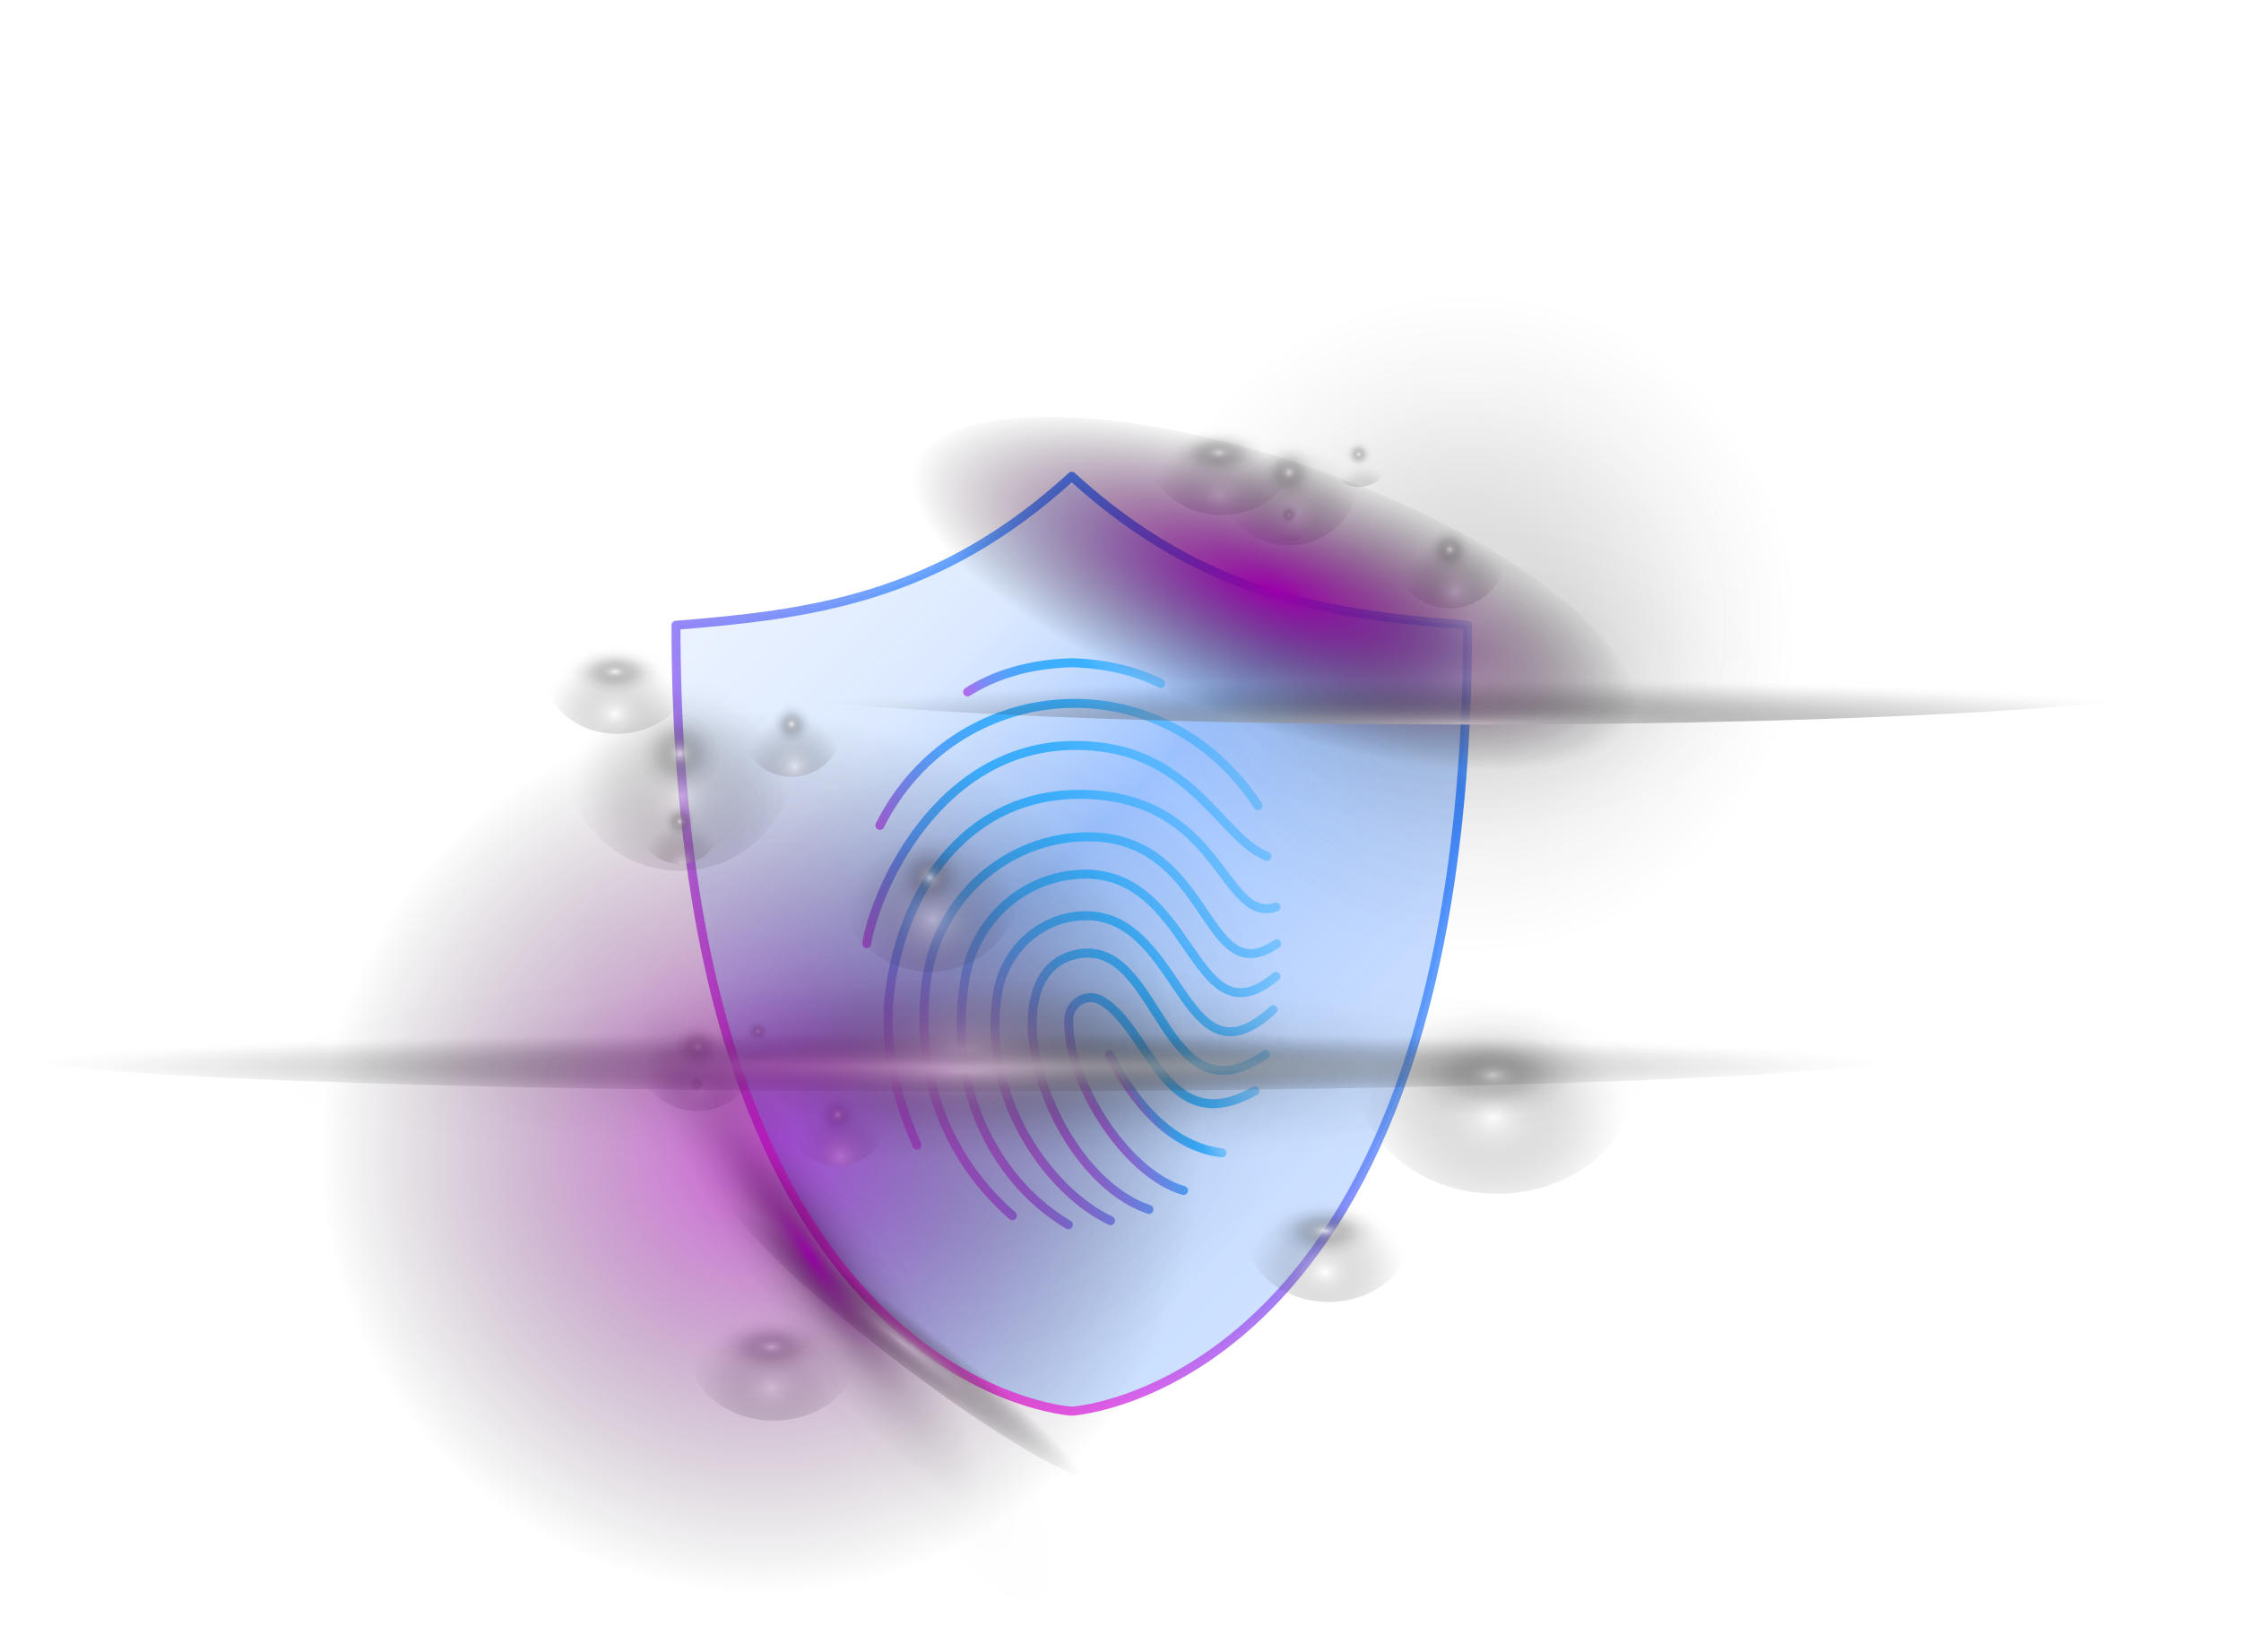 <svg width="613" height="452" viewBox="0 0 613 452" fill="none" xmlns="http://www.w3.org/2000/svg">
<g filter="url(#filter0_d_207_33802)">
<path d="M293.17 126.289C256.33 160.009 221 164.109 184.91 167.039C184.91 375.889 293.17 382.029 293.17 382.029C293.17 382.029 401.43 375.889 401.43 167.039C365.34 164.109 330.01 160.019 293.17 126.289Z" fill="url(#paint0_linear_207_33802)" fill-opacity="0.5" stroke="url(#paint1_linear_207_33802)" stroke-width="2.46" stroke-linecap="round" stroke-linejoin="round"/>
<path d="M314.27 326.84C286.36 317.38 269.45 261.86 294.73 256.98C317.59 252.56 317.76 303.6 346.15 284.51" stroke="url(#paint2_linear_207_33802)" stroke-width="2.46" stroke-linecap="round" stroke-linejoin="round"/>
<path d="M264.68 185.269C272.04 180.629 281.36 177.649 293.16 177.289C302.85 177.579 310.86 179.649 317.49 182.939" stroke="url(#paint3_linear_207_33802)" stroke-width="2.46" stroke-linecap="round" stroke-linejoin="round"/>
<path d="M303.78 329.909C286.92 322.029 268.22 295.959 272.87 267.679C274.68 256.659 283.41 247.879 294.51 246.639C323.46 243.409 322.91 295.599 348.27 272.169" stroke="url(#paint4_linear_207_33802)" stroke-width="2.46" stroke-linecap="round" stroke-linejoin="round"/>
<path d="M292.24 331.029C274.04 320.279 258.73 296.029 263.96 263.809C266.39 248.859 278.29 237.039 293.34 235.319C326.79 231.489 325.58 282.619 349.02 263.069" stroke="url(#paint5_linear_207_33802)" stroke-width="2.46" stroke-linecap="round" stroke-linejoin="round"/>
<path d="M323.73 321.66C307.56 316.97 291.6 290.95 292.37 274.59C292.58 270.12 297.52 267.44 301.36 269.74C314.83 277.79 318.9 308.13 343.26 294.39" stroke="url(#paint6_linear_207_33802)" stroke-width="2.46" stroke-linecap="round" stroke-linejoin="round"/>
<path d="M276.92 328.548C260.11 313.878 250.39 292.198 253.25 265.538C255.61 243.528 273.4 226.088 295.5 224.958C331.78 223.098 328.67 268.158 349.24 254.168" stroke="url(#paint7_linear_207_33802)" stroke-width="2.46" stroke-linecap="round" stroke-linejoin="round"/>
<path d="M250.83 309.229C245.44 297.059 241.2 281.839 243.62 265.579C247.88 237.039 265.96 213.289 295.19 213.289C334.29 213.289 334.29 248.999 349.03 244.119" stroke="url(#paint8_linear_207_33802)" stroke-width="2.46" stroke-linecap="round" stroke-linejoin="round"/>
<path d="M237.09 254.158C239.45 239.208 258.48 195.168 300.99 200.328C326.8 203.468 334.73 225.698 346.55 230.228" stroke="url(#paint9_linear_207_33802)" stroke-width="2.46" stroke-linecap="round" stroke-linejoin="round"/>
<path d="M240.68 221.78C261.25 180.84 317.5 175.87 344.08 216.35" stroke="url(#paint10_linear_207_33802)" stroke-width="2.46" stroke-linecap="round" stroke-linejoin="round"/>
<path d="M303.54 284.51C307.92 293.38 318.01 309.47 334.28 311.36" stroke="url(#paint11_linear_207_33802)" stroke-width="2.46" stroke-linecap="round" stroke-linejoin="round"/>
<path style="mix-blend-mode:screen" opacity="0.5" d="M262.93 402.358C328.017 402.358 380.78 349.595 380.78 284.508C380.78 219.421 328.017 166.658 262.93 166.658C197.843 166.658 145.08 219.421 145.08 284.508C145.08 349.595 197.843 402.358 262.93 402.358Z" fill="url(#paint12_radial_207_33802)"/>
<path style="mix-blend-mode:screen" opacity="0.5" d="M484.761 249.999C530.784 203.975 530.784 129.357 484.761 83.334C438.737 37.31 364.119 37.31 318.095 83.334C272.072 129.357 272.072 203.975 318.095 249.999C364.119 296.022 438.737 296.022 484.761 249.999Z" fill="url(#paint13_radial_207_33802)"/>
<path style="mix-blend-mode:color-dodge" d="M395.03 171.938C393.85 175.968 370.08 172.558 341.95 164.308C313.81 156.058 291.97 146.108 293.15 142.068C294.33 138.038 318.1 141.448 346.23 149.698C374.36 157.948 396.21 167.898 395.03 171.938Z" fill="url(#paint14_radial_207_33802)"/>
<path style="mix-blend-mode:color-dodge" d="M298.93 399.658C296.38 403.008 272.32 388.968 245.19 368.298C218.06 347.638 198.13 328.168 200.68 324.828C203.23 321.478 227.29 335.518 254.42 356.188C281.55 376.848 301.48 396.318 298.93 399.658Z" fill="url(#paint15_radial_207_33802)"/>
<path style="mix-blend-mode:color-dodge" d="M401.43 194.197C515.604 194.197 608.16 188.413 608.16 181.277C608.16 174.142 515.604 168.357 401.43 168.357C287.256 168.357 194.7 174.142 194.7 181.277C194.7 188.413 287.256 194.197 401.43 194.197Z" fill="url(#paint16_radial_207_33802)"/>
<path style="mix-blend-mode:color-dodge" opacity="0.3" d="M401.43 227.697C452.433 227.697 493.78 206.914 493.78 181.277C493.78 155.64 452.433 134.857 401.43 134.857C350.426 134.857 309.08 155.64 309.08 181.277C309.08 206.914 350.426 227.697 401.43 227.697Z" fill="url(#paint17_radial_207_33802)"/>
<path style="mix-blend-mode:color-dodge" d="M211.66 366.959C254.418 366.959 289.08 365.844 289.08 364.469C289.08 363.093 254.418 361.979 211.66 361.979C168.902 361.979 134.24 363.093 134.24 364.469C134.24 365.844 168.902 366.959 211.66 366.959Z" fill="url(#paint18_radial_207_33802)"/>
<path style="mix-blend-mode:color-dodge" opacity="0.5" d="M211.66 384.629C224.799 384.629 235.45 375.603 235.45 364.469C235.45 353.335 224.799 344.309 211.66 344.309C198.521 344.309 187.87 353.335 187.87 364.469C187.87 375.603 198.521 384.629 211.66 384.629Z" fill="url(#paint19_radial_207_33802)"/>
<path style="mix-blend-mode:color-dodge" opacity="0.8" d="M211.66 373.399C221.468 373.399 229.42 369.401 229.42 364.469C229.42 359.537 221.468 355.539 211.66 355.539C201.851 355.539 193.9 359.537 193.9 364.469C193.9 369.401 201.851 373.399 211.66 373.399Z" fill="url(#paint20_radial_207_33802)"/>
<path style="mix-blend-mode:color-dodge" opacity="0.5" d="M352.62 145.208C363.478 145.208 372.28 136.281 372.28 125.268C372.28 114.256 363.478 105.328 352.62 105.328C341.762 105.328 332.96 114.256 332.96 125.268C332.96 136.281 341.762 145.208 352.62 145.208Z" fill="url(#paint21_radial_207_33802)"/>
<path style="mix-blend-mode:color-dodge" opacity="0.8" d="M352.62 134.097C357.497 134.097 361.45 130.144 361.45 125.267C361.45 120.391 357.497 116.438 352.62 116.438C347.743 116.438 343.79 120.391 343.79 125.267C343.79 130.144 347.743 134.097 352.62 134.097Z" fill="url(#paint22_radial_207_33802)"/>
<path style="mix-blend-mode:color-dodge" opacity="0.5" d="M371.65 129.229C376.527 129.229 380.48 125.217 380.48 120.269C380.48 115.32 376.527 111.309 371.65 111.309C366.773 111.309 362.82 115.32 362.82 120.269C362.82 125.217 366.773 129.229 371.65 129.229Z" fill="url(#paint23_radial_207_33802)"/>
<path style="mix-blend-mode:color-dodge" opacity="0.8" d="M375.61 120.269C375.61 122.459 373.83 124.239 371.64 124.239C369.45 124.239 367.67 122.459 367.67 120.269C367.67 118.079 369.45 116.299 371.64 116.299C373.83 116.299 375.61 118.079 375.61 120.269Z" fill="url(#paint24_radial_207_33802)"/>
<path style="mix-blend-mode:color-dodge" opacity="0.5" d="M359.73 136.827C359.73 140.807 356.55 144.037 352.62 144.037C348.69 144.037 345.51 140.807 345.51 136.827C345.51 132.847 348.69 129.617 352.62 129.617C356.55 129.617 359.73 132.847 359.73 136.827Z" fill="url(#paint25_radial_207_33802)"/>
<path style="mix-blend-mode:color-dodge" opacity="0.8" d="M355.81 136.827C355.81 138.587 354.38 140.017 352.62 140.017C350.86 140.017 349.43 138.587 349.43 136.827C349.43 135.067 350.86 133.637 352.62 133.637C354.38 133.637 355.81 135.067 355.81 136.827Z" fill="url(#paint26_radial_207_33802)"/>
<path style="mix-blend-mode:color-dodge" opacity="0.5" d="M396.56 162.398C405.297 162.398 412.38 155.217 412.38 146.358C412.38 137.5 405.297 130.318 396.56 130.318C387.823 130.318 380.74 137.5 380.74 146.358C380.74 155.217 387.823 162.398 396.56 162.398Z" fill="url(#paint27_radial_207_33802)"/>
<path style="mix-blend-mode:color-dodge" opacity="0.8" d="M396.56 153.468C400.487 153.468 403.67 150.285 403.67 146.358C403.67 142.431 400.487 139.248 396.56 139.248C392.633 139.248 389.45 142.431 389.45 146.358C389.45 150.285 392.633 153.468 396.56 153.468Z" fill="url(#paint28_radial_207_33802)"/>
<path style="mix-blend-mode:color-dodge" opacity="0.5" d="M190.67 299.928C200.164 299.928 207.86 292.125 207.86 282.498C207.86 272.872 200.164 265.068 190.67 265.068C181.176 265.068 173.48 272.872 173.48 282.498C173.48 292.125 181.176 299.928 190.67 299.928Z" fill="url(#paint29_radial_207_33802)"/>
<path style="mix-blend-mode:color-dodge" opacity="0.8" d="M198.182 284.229C199.15 280.077 196.569 275.926 192.417 274.958C188.265 273.989 184.114 276.57 183.145 280.722C182.177 284.874 184.758 289.025 188.91 289.994C193.062 290.962 197.213 288.382 198.182 284.229Z" fill="url(#paint30_radial_207_33802)"/>
<path style="mix-blend-mode:color-dodge" opacity="0.5" d="M207.31 285.949C211.574 285.949 215.03 282.443 215.03 278.119C215.03 273.795 211.574 270.289 207.31 270.289C203.046 270.289 199.59 273.795 199.59 278.119C199.59 282.443 203.046 285.949 207.31 285.949Z" fill="url(#paint31_radial_207_33802)"/>
<path style="mix-blend-mode:color-dodge" opacity="0.8" d="M210.78 278.118C210.78 280.038 209.23 281.588 207.31 281.588C205.39 281.588 203.84 280.038 203.84 278.118C203.84 276.198 205.39 274.648 207.31 274.648C209.23 274.648 210.78 276.198 210.78 278.118Z" fill="url(#paint32_radial_207_33802)"/>
<path style="mix-blend-mode:color-dodge" opacity="0.5" d="M196.88 292.599C196.88 296.079 194.1 298.899 190.66 298.899C187.22 298.899 184.44 296.079 184.44 292.599C184.44 289.119 187.22 286.299 190.66 286.299C194.1 286.299 196.88 289.119 196.88 292.599Z" fill="url(#paint33_radial_207_33802)"/>
<path style="mix-blend-mode:color-dodge" opacity="0.8" d="M190.67 295.389C192.211 295.389 193.46 294.139 193.46 292.599C193.46 291.058 192.211 289.809 190.67 289.809C189.129 289.809 187.88 291.058 187.88 292.599C187.88 294.139 189.129 295.389 190.67 295.389Z" fill="url(#paint34_radial_207_33802)"/>
<path style="mix-blend-mode:color-dodge" opacity="0.5" d="M229.09 314.958C236.728 314.958 242.92 308.677 242.92 300.928C242.92 293.18 236.728 286.898 229.09 286.898C221.452 286.898 215.26 293.18 215.26 300.928C215.26 308.677 221.452 314.958 229.09 314.958Z" fill="url(#paint35_radial_207_33802)"/>
<path style="mix-blend-mode:color-dodge" opacity="0.8" d="M229.09 307.139C232.52 307.139 235.3 304.358 235.3 300.929C235.3 297.499 232.52 294.719 229.09 294.719C225.66 294.719 222.88 297.499 222.88 300.929C222.88 304.358 225.66 307.139 229.09 307.139Z" fill="url(#paint36_radial_207_33802)"/>
<path style="mix-blend-mode:color-dodge" opacity="0.5" d="M185.94 234.228C203.403 234.228 217.56 219.87 217.56 202.158C217.56 184.446 203.403 170.088 185.94 170.088C168.477 170.088 154.32 184.446 154.32 202.158C154.32 219.87 168.477 234.228 185.94 234.228Z" fill="url(#paint37_radial_207_33802)"/>
<path style="mix-blend-mode:color-dodge" opacity="0.8" d="M195.98 212.195C201.525 206.65 201.525 197.659 195.98 192.113C190.434 186.568 181.443 186.568 175.898 192.113C170.352 197.659 170.352 206.65 175.898 212.195C181.443 217.741 190.434 217.741 195.98 212.195Z" fill="url(#paint38_radial_207_33802)"/>
<path style="mix-blend-mode:color-dodge" opacity="0.5" d="M216.55 208.517C224.393 208.517 230.75 202.066 230.75 194.107C230.75 186.149 224.393 179.697 216.55 179.697C208.708 179.697 202.35 186.149 202.35 194.107C202.35 202.066 208.708 208.517 216.55 208.517Z" fill="url(#paint39_radial_207_33802)"/>
<path style="mix-blend-mode:color-dodge" opacity="0.8" d="M222.93 194.107C222.93 197.627 220.07 200.487 216.55 200.487C213.03 200.487 210.17 197.627 210.17 194.107C210.17 190.587 213.03 187.727 216.55 187.727C220.07 187.727 222.93 190.587 222.93 194.107Z" fill="url(#paint40_radial_207_33802)"/>
<path style="mix-blend-mode:color-dodge" opacity="0.5" d="M185.94 232.339C192.253 232.339 197.37 227.145 197.37 220.739C197.37 214.332 192.253 209.139 185.94 209.139C179.627 209.139 174.51 214.332 174.51 220.739C174.51 227.145 179.627 232.339 185.94 232.339Z" fill="url(#paint41_radial_207_33802)"/>
<path style="mix-blend-mode:color-dodge" opacity="0.8" d="M185.94 225.88C188.779 225.88 191.08 223.578 191.08 220.74C191.08 217.901 188.779 215.6 185.94 215.6C183.101 215.6 180.8 217.901 180.8 220.74C180.8 223.578 183.101 225.88 185.94 225.88Z" fill="url(#paint42_radial_207_33802)"/>
<path style="mix-blend-mode:color-dodge" opacity="0.5" d="M254.38 261.868C268.43 261.868 279.82 250.317 279.82 236.068C279.82 221.819 268.43 210.268 254.38 210.268C240.33 210.268 228.94 221.819 228.94 236.068C228.94 250.317 240.33 261.868 254.38 261.868Z" fill="url(#paint43_radial_207_33802)"/>
<path style="mix-blend-mode:color-dodge" opacity="0.8" d="M265.507 238.706C266.964 232.564 263.167 226.403 257.025 224.946C250.883 223.488 244.722 227.286 243.264 233.428C241.807 239.57 245.604 245.73 251.746 247.188C257.888 248.646 264.049 244.848 265.507 238.706Z" fill="url(#paint44_radial_207_33802)"/>
<path style="mix-blend-mode:color-dodge" d="M168.84 181.838C204.86 181.838 234.06 180.902 234.06 179.748C234.06 178.594 204.86 177.658 168.84 177.658C132.82 177.658 103.62 178.594 103.62 179.748C103.62 180.902 132.82 181.838 168.84 181.838Z" fill="url(#paint45_radial_207_33802)"/>
<path style="mix-blend-mode:color-dodge" opacity="0.5" d="M168.84 196.737C179.913 196.737 188.89 189.135 188.89 179.757C188.89 170.38 179.913 162.777 168.84 162.777C157.767 162.777 148.79 170.38 148.79 179.757C148.79 189.135 157.767 196.737 168.84 196.737Z" fill="url(#paint46_radial_207_33802)"/>
<path style="mix-blend-mode:color-dodge" opacity="0.8" d="M168.84 187.267C177.102 187.267 183.8 183.9 183.8 179.747C183.8 175.593 177.102 172.227 168.84 172.227C160.578 172.227 153.88 175.593 153.88 179.747C153.88 183.9 160.578 187.267 168.84 187.267Z" fill="url(#paint47_radial_207_33802)"/>
<path style="mix-blend-mode:color-dodge" d="M399.51 119.899C399.51 121.059 370.31 121.989 334.29 121.989C298.27 121.989 269.07 121.049 269.07 119.899C269.07 118.749 298.27 117.809 334.29 117.809C370.31 117.809 399.51 118.749 399.51 119.899Z" fill="url(#paint48_radial_207_33802)"/>
<path style="mix-blend-mode:color-dodge" opacity="0.5" d="M334.28 136.878C345.353 136.878 354.33 129.276 354.33 119.898C354.33 110.52 345.353 102.918 334.28 102.918C323.207 102.918 314.23 110.52 314.23 119.898C314.23 129.276 323.207 136.878 334.28 136.878Z" fill="url(#paint49_radial_207_33802)"/>
<path style="mix-blend-mode:color-dodge" opacity="0.8" d="M334.28 127.419C342.542 127.419 349.24 124.052 349.24 119.899C349.24 115.746 342.542 112.379 334.28 112.379C326.018 112.379 319.32 115.746 319.32 119.899C319.32 124.052 326.018 127.419 334.28 127.419Z" fill="url(#paint50_radial_207_33802)"/>
<path style="mix-blend-mode:color-dodge" d="M363.43 335.128C404.653 335.128 438.07 334.054 438.07 332.728C438.07 331.403 404.653 330.328 363.43 330.328C322.207 330.328 288.79 331.403 288.79 332.728C288.79 334.054 322.207 335.128 363.43 335.128Z" fill="url(#paint51_radial_207_33802)"/>
<path style="mix-blend-mode:color-dodge" opacity="0.5" d="M363.43 352.159C376.099 352.159 386.37 343.46 386.37 332.729C386.37 321.998 376.099 313.299 363.43 313.299C350.761 313.299 340.49 321.998 340.49 332.729C340.49 343.46 350.761 352.159 363.43 352.159Z" fill="url(#paint52_radial_207_33802)"/>
<path style="mix-blend-mode:color-dodge" opacity="0.8" d="M363.43 341.339C372.885 341.339 380.55 337.484 380.55 332.729C380.55 327.974 372.885 324.119 363.43 324.119C353.975 324.119 346.31 327.974 346.31 332.729C346.31 337.484 353.975 341.339 363.43 341.339Z" fill="url(#paint53_radial_207_33802)"/>
<path style="mix-blend-mode:color-dodge" d="M409.43 294.018C478.449 294.018 534.4 292.223 534.4 290.008C534.4 287.793 478.449 285.998 409.43 285.998C340.411 285.998 284.46 287.793 284.46 290.008C284.46 292.223 340.411 294.018 409.43 294.018Z" fill="url(#paint54_radial_207_33802)"/>
<path style="mix-blend-mode:color-dodge" opacity="0.5" d="M409.43 322.549C430.643 322.549 447.84 307.98 447.84 290.009C447.84 272.037 430.643 257.469 409.43 257.469C388.217 257.469 371.02 272.037 371.02 290.009C371.02 307.98 388.217 322.549 409.43 322.549Z" fill="url(#paint55_radial_207_33802)"/>
<path style="mix-blend-mode:color-dodge" opacity="0.8" d="M409.43 304.42C425.264 304.42 438.1 297.968 438.1 290.01C438.1 282.051 425.264 275.6 409.43 275.6C393.596 275.6 380.76 282.051 380.76 290.01C380.76 297.968 393.596 304.42 409.43 304.42Z" fill="url(#paint56_radial_207_33802)"/>
<path style="mix-blend-mode:color-dodge" d="M262.93 294.559C405.933 294.559 521.86 290.059 521.86 284.509C521.86 278.959 405.933 274.459 262.93 274.459C119.927 274.459 4 278.959 4 284.509C4 290.059 119.927 294.559 262.93 294.559Z" fill="url(#paint57_radial_207_33802)"/>
<path style="mix-blend-mode:color-dodge" opacity="0.6" d="M262.93 320.639C326.807 320.639 378.59 304.463 378.59 284.509C378.59 264.555 326.807 248.379 262.93 248.379C199.053 248.379 147.27 264.555 147.27 284.509C147.27 304.463 199.053 320.639 262.93 320.639Z" fill="url(#paint58_radial_207_33802)"/>
<path style="mix-blend-mode:color-dodge" opacity="0.7" d="M262.93 314.659C373.083 314.659 462.38 301.161 462.38 284.509C462.38 267.858 373.083 254.359 262.93 254.359C152.777 254.359 63.48 267.858 63.48 284.509C63.48 301.161 152.777 314.659 262.93 314.659Z" fill="url(#paint59_radial_207_33802)"/>
<path style="mix-blend-mode:screen" d="M446.975 194.078C453.738 174.959 415.036 143.831 360.533 124.551C306.029 105.272 256.362 105.142 249.599 124.261C242.836 143.38 281.538 174.508 336.042 193.787C390.546 213.067 440.212 213.197 446.975 194.078Z" fill="url(#paint60_radial_207_33802)"/>
<path style="mix-blend-mode:screen" opacity="0.6" d="M208.23 432.339C275.045 432.339 329.21 378.174 329.21 311.359C329.21 244.543 275.045 190.379 208.23 190.379C141.415 190.379 87.25 244.543 87.25 311.359C87.25 378.174 141.415 432.339 208.23 432.339Z" fill="url(#paint61_radial_207_33802)"/>
<path style="mix-blend-mode:color-dodge" d="M292.402 437.575C304.132 429.761 283.612 378.348 246.569 322.741C209.526 267.135 169.987 228.391 158.257 236.205C146.528 244.019 167.048 295.432 204.091 351.038C241.134 406.645 280.672 445.389 292.402 437.575Z" fill="url(#paint62_radial_207_33802)"/>
</g>
<defs>
<filter id="filter0_d_207_33802" x="0" y="0" width="612.16" height="459.725" filterUnits="userSpaceOnUse" color-interpolation-filters="sRGB">
<feFlood flood-opacity="0" result="BackgroundImageFix"/>
<feColorMatrix in="SourceAlpha" type="matrix" values="0 0 0 0 0 0 0 0 0 0 0 0 0 0 0 0 0 0 127 0" result="hardAlpha"/>
<feOffset dy="4"/>
<feGaussianBlur stdDeviation="2"/>
<feComposite in2="hardAlpha" operator="out"/>
<feColorMatrix type="matrix" values="0 0 0 0 0 0 0 0 0 0 0 0 0 0 0 0 0 0 0.25 0"/>
<feBlend mode="normal" in2="BackgroundImageFix" result="effect1_dropShadow_207_33802"/>
<feBlend mode="normal" in="SourceGraphic" in2="effect1_dropShadow_207_33802" result="shape"/>
</filter>
<linearGradient id="paint0_linear_207_33802" x1="206.12" y1="145.829" x2="380.22" y2="319.939" gradientUnits="userSpaceOnUse">
<stop stop-color="#3B86FF" stop-opacity="0.2"/>
<stop offset="0.13" stop-color="#3B86FF" stop-opacity="0.28"/>
<stop offset="0.25" stop-color="#3B86FF" stop-opacity="0.37"/>
<stop offset="0.32" stop-color="#3B86FF" stop-opacity="0.53"/>
<stop offset="0.47" stop-color="#3B86FF" stop-opacity="0.94"/>
<stop offset="0.49" stop-color="#3B86FF"/>
<stop offset="0.51" stop-color="#3B86FF" stop-opacity="0.97"/>
<stop offset="0.67" stop-color="#3B86FF" stop-opacity="0.77"/>
<stop offset="0.81" stop-color="#3B86FF" stop-opacity="0.62"/>
<stop offset="0.93" stop-color="#3B86FF" stop-opacity="0.53"/>
<stop offset="1" stop-color="#3B86FF" stop-opacity="0.5"/>
</linearGradient>
<linearGradient id="paint1_linear_207_33802" x1="205.25" y1="320.809" x2="381.09" y2="144.959" gradientUnits="userSpaceOnUse">
<stop stop-color="#FF4FE5"/>
<stop offset="0.11" stop-color="#DE58E9" stop-opacity="0.96"/>
<stop offset="0.36" stop-color="#8B6FF4" stop-opacity="0.85"/>
<stop offset="0.58" stop-color="#3B86FF" stop-opacity="0.74"/>
<stop offset="0.64" stop-color="#3B86FF" stop-opacity="0.76"/>
<stop offset="0.72" stop-color="#3B86FF" stop-opacity="0.82"/>
<stop offset="0.8" stop-color="#3B86FF" stop-opacity="0.91"/>
<stop offset="0.86" stop-color="#3B86FF"/>
<stop offset="0.92" stop-color="#3B86FF" stop-opacity="0.78"/>
<stop offset="0.97" stop-color="#3B86FF" stop-opacity="0.58"/>
<stop offset="1" stop-color="#3B86FF" stop-opacity="0.5"/>
</linearGradient>
<linearGradient id="paint2_linear_207_33802" x1="339.79" y1="271.05" x2="287.3" y2="301.35" gradientUnits="userSpaceOnUse">
<stop stop-color="#3BB0FF" stop-opacity="0.5"/>
<stop offset="0.12" stop-color="#3BB0FF" stop-opacity="0.67"/>
<stop offset="0.34" stop-color="#3BB0FF"/>
<stop offset="0.53" stop-color="#3DAEFE"/>
<stop offset="0.64" stop-color="#45A9FD"/>
<stop offset="0.74" stop-color="#54A1FB"/>
<stop offset="0.82" stop-color="#6895F8"/>
<stop offset="0.89" stop-color="#8286F4"/>
<stop offset="0.96" stop-color="#A274EF"/>
<stop offset="1" stop-color="#B868EC"/>
</linearGradient>
<linearGradient id="paint3_linear_207_33802" x1="312.46" y1="171.749" x2="269.71" y2="196.429" gradientUnits="userSpaceOnUse">
<stop stop-color="#3BB0FF" stop-opacity="0.5"/>
<stop offset="0.12" stop-color="#3BB0FF" stop-opacity="0.67"/>
<stop offset="0.34" stop-color="#3BB0FF"/>
<stop offset="0.53" stop-color="#3DAEFE"/>
<stop offset="0.64" stop-color="#45A9FD"/>
<stop offset="0.74" stop-color="#54A1FB"/>
<stop offset="0.82" stop-color="#6895F8"/>
<stop offset="0.89" stop-color="#8286F4"/>
<stop offset="0.96" stop-color="#A274EF"/>
<stop offset="1" stop-color="#B868EC"/>
</linearGradient>
<linearGradient id="paint4_linear_207_33802" x1="343.52" y1="261.489" x2="275.54" y2="300.739" gradientUnits="userSpaceOnUse">
<stop stop-color="#3BB0FF" stop-opacity="0.5"/>
<stop offset="0.12" stop-color="#3BB0FF" stop-opacity="0.67"/>
<stop offset="0.34" stop-color="#3BB0FF"/>
<stop offset="0.53" stop-color="#3DAEFE"/>
<stop offset="0.64" stop-color="#45A9FD"/>
<stop offset="0.74" stop-color="#54A1FB"/>
<stop offset="0.82" stop-color="#6895F8"/>
<stop offset="0.89" stop-color="#8286F4"/>
<stop offset="0.96" stop-color="#A274EF"/>
<stop offset="1" stop-color="#B868EC"/>
</linearGradient>
<linearGradient id="paint5_linear_207_33802" x1="344.06" y1="251.999" x2="263.62" y2="298.449" gradientUnits="userSpaceOnUse">
<stop stop-color="#3BB0FF" stop-opacity="0.5"/>
<stop offset="0.12" stop-color="#3BB0FF" stop-opacity="0.67"/>
<stop offset="0.34" stop-color="#3BB0FF"/>
<stop offset="0.53" stop-color="#3DAEFE"/>
<stop offset="0.64" stop-color="#45A9FD"/>
<stop offset="0.74" stop-color="#54A1FB"/>
<stop offset="0.82" stop-color="#6895F8"/>
<stop offset="0.89" stop-color="#8286F4"/>
<stop offset="0.96" stop-color="#A274EF"/>
<stop offset="1" stop-color="#B868EC"/>
</linearGradient>
<linearGradient id="paint6_linear_207_33802" x1="336.46" y1="280.14" x2="299.57" y2="301.45" gradientUnits="userSpaceOnUse">
<stop stop-color="#3BB0FF" stop-opacity="0.5"/>
<stop offset="0.12" stop-color="#3BB0FF" stop-opacity="0.67"/>
<stop offset="0.34" stop-color="#3BB0FF"/>
<stop offset="0.53" stop-color="#3DAEFE"/>
<stop offset="0.64" stop-color="#45A9FD"/>
<stop offset="0.74" stop-color="#54A1FB"/>
<stop offset="0.82" stop-color="#6895F8"/>
<stop offset="0.89" stop-color="#8286F4"/>
<stop offset="0.96" stop-color="#A274EF"/>
<stop offset="1" stop-color="#B868EC"/>
</linearGradient>
<linearGradient id="paint7_linear_207_33802" x1="343.13" y1="241.108" x2="251.19" y2="294.188" gradientUnits="userSpaceOnUse">
<stop stop-color="#3BB0FF" stop-opacity="0.5"/>
<stop offset="0.12" stop-color="#3BB0FF" stop-opacity="0.67"/>
<stop offset="0.34" stop-color="#3BB0FF"/>
<stop offset="0.53" stop-color="#3DAEFE"/>
<stop offset="0.64" stop-color="#45A9FD"/>
<stop offset="0.74" stop-color="#54A1FB"/>
<stop offset="0.82" stop-color="#6895F8"/>
<stop offset="0.89" stop-color="#8286F4"/>
<stop offset="0.96" stop-color="#A274EF"/>
<stop offset="1" stop-color="#B868EC"/>
</linearGradient>
<linearGradient id="paint8_linear_207_33802" x1="336.88" y1="220.619" x2="232.91" y2="280.649" gradientUnits="userSpaceOnUse">
<stop stop-color="#3BB0FF" stop-opacity="0.5"/>
<stop offset="0.12" stop-color="#3BB0FF" stop-opacity="0.67"/>
<stop offset="0.34" stop-color="#3BB0FF"/>
<stop offset="0.53" stop-color="#3DAEFE"/>
<stop offset="0.64" stop-color="#45A9FD"/>
<stop offset="0.74" stop-color="#54A1FB"/>
<stop offset="0.82" stop-color="#6895F8"/>
<stop offset="0.89" stop-color="#8286F4"/>
<stop offset="0.96" stop-color="#A274EF"/>
<stop offset="1" stop-color="#B868EC"/>
</linearGradient>
<linearGradient id="paint9_linear_207_33802" x1="332.85" y1="204.028" x2="238.26" y2="258.638" gradientUnits="userSpaceOnUse">
<stop stop-color="#3BB0FF" stop-opacity="0.5"/>
<stop offset="0.12" stop-color="#3BB0FF" stop-opacity="0.67"/>
<stop offset="0.34" stop-color="#3BB0FF"/>
<stop offset="0.53" stop-color="#3DAEFE"/>
<stop offset="0.64" stop-color="#45A9FD"/>
<stop offset="0.74" stop-color="#54A1FB"/>
<stop offset="0.82" stop-color="#6895F8"/>
<stop offset="0.89" stop-color="#8286F4"/>
<stop offset="0.96" stop-color="#A274EF"/>
<stop offset="1" stop-color="#B868EC"/>
</linearGradient>
<linearGradient id="paint10_linear_207_33802" x1="330.86" y1="190.98" x2="248.83" y2="238.34" gradientUnits="userSpaceOnUse">
<stop stop-color="#3BB0FF" stop-opacity="0.5"/>
<stop offset="0.12" stop-color="#3BB0FF" stop-opacity="0.67"/>
<stop offset="0.34" stop-color="#3BB0FF"/>
<stop offset="0.53" stop-color="#3DAEFE"/>
<stop offset="0.64" stop-color="#45A9FD"/>
<stop offset="0.74" stop-color="#54A1FB"/>
<stop offset="0.82" stop-color="#6895F8"/>
<stop offset="0.89" stop-color="#8286F4"/>
<stop offset="0.96" stop-color="#A274EF"/>
<stop offset="1" stop-color="#B868EC"/>
</linearGradient>
<linearGradient id="paint11_linear_207_33802" x1="325.69" y1="294.02" x2="311.99" y2="301.93" gradientUnits="userSpaceOnUse">
<stop stop-color="#3BB0FF" stop-opacity="0.5"/>
<stop offset="0.12" stop-color="#3BB0FF" stop-opacity="0.67"/>
<stop offset="0.34" stop-color="#3BB0FF"/>
<stop offset="0.53" stop-color="#3DAEFE"/>
<stop offset="0.64" stop-color="#45A9FD"/>
<stop offset="0.74" stop-color="#54A1FB"/>
<stop offset="0.82" stop-color="#6895F8"/>
<stop offset="0.89" stop-color="#8286F4"/>
<stop offset="0.96" stop-color="#A274EF"/>
<stop offset="1" stop-color="#B868EC"/>
</linearGradient>
<radialGradient id="paint12_radial_207_33802" cx="0" cy="0" r="1" gradientUnits="userSpaceOnUse" gradientTransform="translate(262.93 284.508) scale(117.85 117.85)">
<stop stop-color="white"/>
<stop offset="0.02" stop-color="#ECECEC" stop-opacity="0.93"/>
<stop offset="0.09" stop-color="#BBBBBB" stop-opacity="0.73"/>
<stop offset="0.17" stop-color="#8E8E8E" stop-opacity="0.56"/>
<stop offset="0.25" stop-color="#686868" stop-opacity="0.41"/>
<stop offset="0.33" stop-color="#474747" stop-opacity="0.28"/>
<stop offset="0.43" stop-color="#2D2D2D" stop-opacity="0.18"/>
<stop offset="0.52" stop-color="#191919" stop-opacity="0.1"/>
<stop offset="0.64" stop-color="#0A0A0A" stop-opacity="0.04"/>
<stop offset="0.77" stop-color="#020202" stop-opacity="0"/>
<stop offset="1" stop-opacity="0"/>
</radialGradient>
<radialGradient id="paint13_radial_207_33802" cx="0" cy="0" r="1" gradientUnits="userSpaceOnUse" gradientTransform="translate(401.422 166.669) scale(117.85)">
<stop stop-color="white"/>
<stop offset="0.02" stop-color="#ECECEC" stop-opacity="0.93"/>
<stop offset="0.09" stop-color="#BBBBBB" stop-opacity="0.73"/>
<stop offset="0.17" stop-color="#8E8E8E" stop-opacity="0.56"/>
<stop offset="0.25" stop-color="#686868" stop-opacity="0.41"/>
<stop offset="0.33" stop-color="#474747" stop-opacity="0.28"/>
<stop offset="0.43" stop-color="#2D2D2D" stop-opacity="0.18"/>
<stop offset="0.52" stop-color="#191919" stop-opacity="0.1"/>
<stop offset="0.64" stop-color="#0A0A0A" stop-opacity="0.04"/>
<stop offset="0.77" stop-color="#020202" stop-opacity="0"/>
<stop offset="1" stop-opacity="0"/>
</radialGradient>
<radialGradient id="paint14_radial_207_33802" cx="0" cy="0" r="1" gradientUnits="userSpaceOnUse" gradientTransform="translate(337.172 178.906) rotate(16.33) scale(53.023 7.07)">
<stop stop-color="white"/>
<stop offset="0.14" stop-color="#D0D0D0" stop-opacity="0.82"/>
<stop offset="0.38" stop-color="#878787" stop-opacity="0.53"/>
<stop offset="0.59" stop-color="#4D4D4D" stop-opacity="0.3"/>
<stop offset="0.77" stop-color="#232323" stop-opacity="0.14"/>
<stop offset="0.92" stop-color="#090909" stop-opacity="0.04"/>
<stop offset="1" stop-opacity="0"/>
</radialGradient>
<radialGradient id="paint15_radial_207_33802" cx="0" cy="0" r="1" gradientUnits="userSpaceOnUse" gradientTransform="translate(246.91 363.338) rotate(37.3) scale(61.292 7.072)">
<stop stop-color="white"/>
<stop offset="0.14" stop-color="#D0D0D0" stop-opacity="0.82"/>
<stop offset="0.38" stop-color="#878787" stop-opacity="0.53"/>
<stop offset="0.59" stop-color="#4D4D4D" stop-opacity="0.3"/>
<stop offset="0.77" stop-color="#232323" stop-opacity="0.14"/>
<stop offset="0.92" stop-color="#090909" stop-opacity="0.04"/>
<stop offset="1" stop-opacity="0"/>
</radialGradient>
<radialGradient id="paint16_radial_207_33802" cx="0" cy="0" r="1" gradientUnits="userSpaceOnUse" gradientTransform="translate(402.011 194.019) scale(206.932 12.669)">
<stop stop-color="white"/>
<stop offset="0.16" stop-color="#C0C0C0" stop-opacity="0.75"/>
<stop offset="0.32" stop-color="#868686" stop-opacity="0.53"/>
<stop offset="0.48" stop-color="#565656" stop-opacity="0.34"/>
<stop offset="0.63" stop-color="#303030" stop-opacity="0.19"/>
<stop offset="0.77" stop-color="#161616" stop-opacity="0.09"/>
<stop offset="0.9" stop-color="#050505" stop-opacity="0.02"/>
<stop offset="0.99" stop-opacity="0"/>
</radialGradient>
<radialGradient id="paint17_radial_207_33802" cx="0" cy="0" r="1" gradientUnits="userSpaceOnUse" gradientTransform="translate(400.394 181.269) scale(92.174 46.423)">
<stop stop-color="#F8F8F8" stop-opacity="0.98"/>
<stop offset="0.09" stop-color="#C5C5C5" stop-opacity="0.77"/>
<stop offset="0.17" stop-color="#969696" stop-opacity="0.59"/>
<stop offset="0.26" stop-color="#6D6D6D" stop-opacity="0.43"/>
<stop offset="0.35" stop-color="#4B4B4B" stop-opacity="0.3"/>
<stop offset="0.44" stop-color="#303030" stop-opacity="0.19"/>
<stop offset="0.55" stop-color="#1A1A1A" stop-opacity="0.1"/>
<stop offset="0.66" stop-color="#0B0B0B" stop-opacity="0.05"/>
<stop offset="0.8" stop-color="#020202" stop-opacity="0.01"/>
<stop offset="1" stop-opacity="0"/>
</radialGradient>
<radialGradient id="paint18_radial_207_33802" cx="0" cy="0" r="1" gradientUnits="userSpaceOnUse" gradientTransform="translate(211.872 373.623) scale(77.42 2.436)">
<stop stop-color="white"/>
<stop offset="0.08" stop-color="#CDCDCD" stop-opacity="0.8"/>
<stop offset="0.17" stop-color="#9D9D9D" stop-opacity="0.62"/>
<stop offset="0.26" stop-color="#737373" stop-opacity="0.45"/>
<stop offset="0.36" stop-color="#4F4F4F" stop-opacity="0.31"/>
<stop offset="0.46" stop-color="#323232" stop-opacity="0.2"/>
<stop offset="0.57" stop-color="#1C1C1C" stop-opacity="0.11"/>
<stop offset="0.68" stop-color="#0C0C0C" stop-opacity="0.05"/>
<stop offset="0.82" stop-color="#020202" stop-opacity="0.01"/>
<stop offset="1" stop-opacity="0"/>
</radialGradient>
<radialGradient id="paint19_radial_207_33802" cx="0" cy="0" r="1" gradientUnits="userSpaceOnUse" gradientTransform="translate(210.991 375.656) scale(23.742 20.103)">
<stop stop-color="white"/>
<stop offset="0.15" stop-color="#C4C4C4" stop-opacity="0.77"/>
<stop offset="0.32" stop-color="#898989" stop-opacity="0.54"/>
<stop offset="0.48" stop-color="#585858" stop-opacity="0.35"/>
<stop offset="0.64" stop-color="#323232" stop-opacity="0.2"/>
<stop offset="0.78" stop-color="#161616" stop-opacity="0.09"/>
<stop offset="0.9" stop-color="#050505" stop-opacity="0.02"/>
<stop offset="1" stop-opacity="0"/>
</radialGradient>
<radialGradient id="paint20_radial_207_33802" cx="0" cy="0" r="1" gradientUnits="userSpaceOnUse" gradientTransform="translate(210.991 364.466) scale(17.728 8.929)">
<stop stop-color="#F8F8F8" stop-opacity="0.98"/>
<stop offset="0.09" stop-color="#C5C5C5" stop-opacity="0.77"/>
<stop offset="0.17" stop-color="#969696" stop-opacity="0.59"/>
<stop offset="0.26" stop-color="#6D6D6D" stop-opacity="0.43"/>
<stop offset="0.35" stop-color="#4B4B4B" stop-opacity="0.3"/>
<stop offset="0.45" stop-color="#303030" stop-opacity="0.19"/>
<stop offset="0.55" stop-color="#1A1A1A" stop-opacity="0.1"/>
<stop offset="0.66" stop-color="#0B0B0B" stop-opacity="0.05"/>
<stop offset="0.8" stop-color="#020202" stop-opacity="0.01"/>
<stop offset="1" stop-opacity="0"/>
</radialGradient>
<radialGradient id="paint21_radial_207_33802" cx="0" cy="0" r="1" gradientUnits="userSpaceOnUse" gradientTransform="translate(353.777 137.032) scale(19.723 19.894)">
<stop stop-color="white"/>
<stop offset="0.15" stop-color="#C4C4C4" stop-opacity="0.77"/>
<stop offset="0.32" stop-color="#898989" stop-opacity="0.54"/>
<stop offset="0.48" stop-color="#585858" stop-opacity="0.35"/>
<stop offset="0.64" stop-color="#323232" stop-opacity="0.2"/>
<stop offset="0.78" stop-color="#161616" stop-opacity="0.09"/>
<stop offset="0.9" stop-color="#050505" stop-opacity="0.02"/>
<stop offset="1" stop-opacity="0"/>
</radialGradient>
<radialGradient id="paint22_radial_207_33802" cx="0" cy="0" r="1" gradientUnits="userSpaceOnUse" gradientTransform="translate(352.613 125.269) scale(8.832 8.832)">
<stop stop-color="#F8F8F8" stop-opacity="0.98"/>
<stop offset="0.09" stop-color="#C5C5C5" stop-opacity="0.77"/>
<stop offset="0.17" stop-color="#969696" stop-opacity="0.59"/>
<stop offset="0.26" stop-color="#6D6D6D" stop-opacity="0.43"/>
<stop offset="0.35" stop-color="#4B4B4B" stop-opacity="0.3"/>
<stop offset="0.45" stop-color="#303030" stop-opacity="0.19"/>
<stop offset="0.55" stop-color="#1A1A1A" stop-opacity="0.1"/>
<stop offset="0.66" stop-color="#0B0B0B" stop-opacity="0.05"/>
<stop offset="0.8" stop-color="#020202" stop-opacity="0.01"/>
<stop offset="1" stop-opacity="0"/>
</radialGradient>
<radialGradient id="paint23_radial_207_33802" cx="0" cy="0" r="1" gradientUnits="userSpaceOnUse" gradientTransform="translate(372.868 132.044) scale(8.855 8.932)">
<stop stop-color="white"/>
<stop offset="0.15" stop-color="#C4C4C4" stop-opacity="0.77"/>
<stop offset="0.32" stop-color="#898989" stop-opacity="0.54"/>
<stop offset="0.48" stop-color="#585858" stop-opacity="0.35"/>
<stop offset="0.64" stop-color="#323232" stop-opacity="0.2"/>
<stop offset="0.78" stop-color="#161616" stop-opacity="0.09"/>
<stop offset="0.9" stop-color="#050505" stop-opacity="0.02"/>
<stop offset="1" stop-opacity="0"/>
</radialGradient>
<radialGradient id="paint24_radial_207_33802" cx="0" cy="0" r="1" gradientUnits="userSpaceOnUse" gradientTransform="translate(371.643 120.268) scale(3.967 3.967)">
<stop stop-color="#F8F8F8" stop-opacity="0.98"/>
<stop offset="0.09" stop-color="#C5C5C5" stop-opacity="0.77"/>
<stop offset="0.17" stop-color="#969696" stop-opacity="0.59"/>
<stop offset="0.26" stop-color="#6D6D6D" stop-opacity="0.43"/>
<stop offset="0.35" stop-color="#4B4B4B" stop-opacity="0.3"/>
<stop offset="0.45" stop-color="#303030" stop-opacity="0.19"/>
<stop offset="0.55" stop-color="#1A1A1A" stop-opacity="0.1"/>
<stop offset="0.66" stop-color="#0B0B0B" stop-opacity="0.05"/>
<stop offset="0.8" stop-color="#020202" stop-opacity="0.01"/>
<stop offset="1" stop-opacity="0"/>
</radialGradient>
<radialGradient id="paint25_radial_207_33802" cx="0" cy="0" r="1" gradientUnits="userSpaceOnUse" gradientTransform="translate(353.778 148.561) scale(7.13 7.192)">
<stop stop-color="white"/>
<stop offset="0.15" stop-color="#C4C4C4" stop-opacity="0.77"/>
<stop offset="0.32" stop-color="#898989" stop-opacity="0.54"/>
<stop offset="0.48" stop-color="#585858" stop-opacity="0.35"/>
<stop offset="0.64" stop-color="#323232" stop-opacity="0.2"/>
<stop offset="0.78" stop-color="#161616" stop-opacity="0.09"/>
<stop offset="0.9" stop-color="#050505" stop-opacity="0.02"/>
<stop offset="1" stop-opacity="0"/>
</radialGradient>
<radialGradient id="paint26_radial_207_33802" cx="0" cy="0" r="1" gradientUnits="userSpaceOnUse" gradientTransform="translate(352.613 136.819) scale(3.195 3.195)">
<stop stop-color="#F8F8F8" stop-opacity="0.98"/>
<stop offset="0.09" stop-color="#C5C5C5" stop-opacity="0.77"/>
<stop offset="0.17" stop-color="#969696" stop-opacity="0.59"/>
<stop offset="0.26" stop-color="#6D6D6D" stop-opacity="0.43"/>
<stop offset="0.35" stop-color="#4B4B4B" stop-opacity="0.3"/>
<stop offset="0.45" stop-color="#303030" stop-opacity="0.19"/>
<stop offset="0.55" stop-color="#1A1A1A" stop-opacity="0.1"/>
<stop offset="0.66" stop-color="#0B0B0B" stop-opacity="0.05"/>
<stop offset="0.8" stop-color="#020202" stop-opacity="0.01"/>
<stop offset="1" stop-opacity="0"/>
</radialGradient>
<radialGradient id="paint27_radial_207_33802" cx="0" cy="0" r="1" gradientUnits="userSpaceOnUse" gradientTransform="translate(397.857 158.063) scale(15.87 16.008)">
<stop stop-color="white"/>
<stop offset="0.15" stop-color="#C4C4C4" stop-opacity="0.77"/>
<stop offset="0.32" stop-color="#898989" stop-opacity="0.54"/>
<stop offset="0.48" stop-color="#585858" stop-opacity="0.35"/>
<stop offset="0.64" stop-color="#323232" stop-opacity="0.2"/>
<stop offset="0.78" stop-color="#161616" stop-opacity="0.09"/>
<stop offset="0.9" stop-color="#050505" stop-opacity="0.02"/>
<stop offset="1" stop-opacity="0"/>
</radialGradient>
<radialGradient id="paint28_radial_207_33802" cx="0" cy="0" r="1" gradientUnits="userSpaceOnUse" gradientTransform="translate(396.552 146.349) scale(7.107)">
<stop stop-color="#F8F8F8" stop-opacity="0.98"/>
<stop offset="0.09" stop-color="#C5C5C5" stop-opacity="0.77"/>
<stop offset="0.17" stop-color="#969696" stop-opacity="0.59"/>
<stop offset="0.26" stop-color="#6D6D6D" stop-opacity="0.43"/>
<stop offset="0.35" stop-color="#4B4B4B" stop-opacity="0.3"/>
<stop offset="0.45" stop-color="#303030" stop-opacity="0.19"/>
<stop offset="0.55" stop-color="#1A1A1A" stop-opacity="0.1"/>
<stop offset="0.66" stop-color="#0B0B0B" stop-opacity="0.05"/>
<stop offset="0.8" stop-color="#020202" stop-opacity="0.01"/>
<stop offset="1" stop-opacity="0"/>
</radialGradient>
<radialGradient id="paint29_radial_207_33802" cx="0" cy="0" r="1" gradientUnits="userSpaceOnUse" gradientTransform="translate(191.34 293.876) scale(17.238 17.388)">
<stop stop-color="white"/>
<stop offset="0.15" stop-color="#C4C4C4" stop-opacity="0.77"/>
<stop offset="0.32" stop-color="#898989" stop-opacity="0.54"/>
<stop offset="0.48" stop-color="#585858" stop-opacity="0.35"/>
<stop offset="0.64" stop-color="#323232" stop-opacity="0.2"/>
<stop offset="0.78" stop-color="#161616" stop-opacity="0.09"/>
<stop offset="0.9" stop-color="#050505" stop-opacity="0.02"/>
<stop offset="1" stop-opacity="0"/>
</radialGradient>
<radialGradient id="paint30_radial_207_33802" cx="0" cy="0" r="1" gradientUnits="userSpaceOnUse" gradientTransform="translate(190.897 282.476) scale(7.721)">
<stop stop-color="#F8F8F8" stop-opacity="0.98"/>
<stop offset="0.09" stop-color="#C5C5C5" stop-opacity="0.77"/>
<stop offset="0.17" stop-color="#969696" stop-opacity="0.59"/>
<stop offset="0.26" stop-color="#6D6D6D" stop-opacity="0.43"/>
<stop offset="0.35" stop-color="#4B4B4B" stop-opacity="0.3"/>
<stop offset="0.45" stop-color="#303030" stop-opacity="0.19"/>
<stop offset="0.55" stop-color="#1A1A1A" stop-opacity="0.1"/>
<stop offset="0.66" stop-color="#0B0B0B" stop-opacity="0.05"/>
<stop offset="0.8" stop-color="#020202" stop-opacity="0.01"/>
<stop offset="1" stop-opacity="0"/>
</radialGradient>
<radialGradient id="paint31_radial_207_33802" cx="0" cy="0" r="1" gradientUnits="userSpaceOnUse" gradientTransform="translate(208.027 289.515) scale(7.751 7.818)">
<stop stop-color="white"/>
<stop offset="0.15" stop-color="#C4C4C4" stop-opacity="0.77"/>
<stop offset="0.32" stop-color="#898989" stop-opacity="0.54"/>
<stop offset="0.48" stop-color="#585858" stop-opacity="0.35"/>
<stop offset="0.64" stop-color="#323232" stop-opacity="0.2"/>
<stop offset="0.78" stop-color="#161616" stop-opacity="0.09"/>
<stop offset="0.9" stop-color="#050505" stop-opacity="0.02"/>
<stop offset="1" stop-opacity="0"/>
</radialGradient>
<radialGradient id="paint32_radial_207_33802" cx="0" cy="0" r="1" gradientUnits="userSpaceOnUse" gradientTransform="translate(207.306 278.119) scale(3.471)">
<stop stop-color="#F8F8F8" stop-opacity="0.98"/>
<stop offset="0.09" stop-color="#C5C5C5" stop-opacity="0.77"/>
<stop offset="0.17" stop-color="#969696" stop-opacity="0.59"/>
<stop offset="0.26" stop-color="#6D6D6D" stop-opacity="0.43"/>
<stop offset="0.35" stop-color="#4B4B4B" stop-opacity="0.3"/>
<stop offset="0.45" stop-color="#303030" stop-opacity="0.19"/>
<stop offset="0.55" stop-color="#1A1A1A" stop-opacity="0.1"/>
<stop offset="0.66" stop-color="#0B0B0B" stop-opacity="0.05"/>
<stop offset="0.8" stop-color="#020202" stop-opacity="0.01"/>
<stop offset="1" stop-opacity="0"/>
</radialGradient>
<radialGradient id="paint33_radial_207_33802" cx="0" cy="0" r="1" gradientUnits="userSpaceOnUse" gradientTransform="translate(191.34 303.956) scale(6.233 6.287)">
<stop stop-color="white"/>
<stop offset="0.15" stop-color="#C4C4C4" stop-opacity="0.77"/>
<stop offset="0.32" stop-color="#898989" stop-opacity="0.54"/>
<stop offset="0.48" stop-color="#585858" stop-opacity="0.35"/>
<stop offset="0.64" stop-color="#323232" stop-opacity="0.2"/>
<stop offset="0.78" stop-color="#161616" stop-opacity="0.09"/>
<stop offset="0.9" stop-color="#050505" stop-opacity="0.02"/>
<stop offset="1" stop-opacity="0"/>
</radialGradient>
<radialGradient id="paint34_radial_207_33802" cx="0" cy="0" r="1" gradientUnits="userSpaceOnUse" gradientTransform="translate(190.663 292.595) scale(2.795)">
<stop stop-color="#F8F8F8" stop-opacity="0.98"/>
<stop offset="0.09" stop-color="#C5C5C5" stop-opacity="0.77"/>
<stop offset="0.17" stop-color="#969696" stop-opacity="0.59"/>
<stop offset="0.26" stop-color="#6D6D6D" stop-opacity="0.43"/>
<stop offset="0.35" stop-color="#4B4B4B" stop-opacity="0.3"/>
<stop offset="0.45" stop-color="#303030" stop-opacity="0.19"/>
<stop offset="0.55" stop-color="#1A1A1A" stop-opacity="0.1"/>
<stop offset="0.66" stop-color="#0B0B0B" stop-opacity="0.05"/>
<stop offset="0.8" stop-color="#020202" stop-opacity="0.01"/>
<stop offset="1" stop-opacity="0"/>
</radialGradient>
<radialGradient id="paint35_radial_207_33802" cx="0" cy="0" r="1" gradientUnits="userSpaceOnUse" gradientTransform="translate(229.877 312.273) scale(13.869 13.99)">
<stop stop-color="white"/>
<stop offset="0.15" stop-color="#C4C4C4" stop-opacity="0.77"/>
<stop offset="0.32" stop-color="#898989" stop-opacity="0.54"/>
<stop offset="0.48" stop-color="#585858" stop-opacity="0.35"/>
<stop offset="0.64" stop-color="#323232" stop-opacity="0.2"/>
<stop offset="0.78" stop-color="#161616" stop-opacity="0.09"/>
<stop offset="0.9" stop-color="#050505" stop-opacity="0.02"/>
<stop offset="1" stop-opacity="0"/>
</radialGradient>
<radialGradient id="paint36_radial_207_33802" cx="0" cy="0" r="1" gradientUnits="userSpaceOnUse" gradientTransform="translate(229.089 300.931) scale(6.21)">
<stop stop-color="#F8F8F8" stop-opacity="0.98"/>
<stop offset="0.09" stop-color="#C5C5C5" stop-opacity="0.77"/>
<stop offset="0.17" stop-color="#969696" stop-opacity="0.59"/>
<stop offset="0.26" stop-color="#6D6D6D" stop-opacity="0.43"/>
<stop offset="0.35" stop-color="#4B4B4B" stop-opacity="0.3"/>
<stop offset="0.45" stop-color="#303030" stop-opacity="0.19"/>
<stop offset="0.55" stop-color="#1A1A1A" stop-opacity="0.1"/>
<stop offset="0.66" stop-color="#0B0B0B" stop-opacity="0.05"/>
<stop offset="0.8" stop-color="#020202" stop-opacity="0.01"/>
<stop offset="1" stop-opacity="0"/>
</radialGradient>
<radialGradient id="paint37_radial_207_33802" cx="0" cy="0" r="1" gradientUnits="userSpaceOnUse" gradientTransform="translate(186.591 213.731) scale(31.717 31.993)">
<stop stop-color="white"/>
<stop offset="0.15" stop-color="#C4C4C4" stop-opacity="0.77"/>
<stop offset="0.32" stop-color="#898989" stop-opacity="0.54"/>
<stop offset="0.48" stop-color="#585858" stop-opacity="0.35"/>
<stop offset="0.64" stop-color="#323232" stop-opacity="0.2"/>
<stop offset="0.78" stop-color="#161616" stop-opacity="0.09"/>
<stop offset="0.9" stop-color="#050505" stop-opacity="0.02"/>
<stop offset="1" stop-opacity="0"/>
</radialGradient>
<radialGradient id="paint38_radial_207_33802" cx="0" cy="0" r="1" gradientUnits="userSpaceOnUse" gradientTransform="translate(185.938 202.153) scale(14.2)">
<stop stop-color="#F8F8F8" stop-opacity="0.98"/>
<stop offset="0.09" stop-color="#C5C5C5" stop-opacity="0.77"/>
<stop offset="0.17" stop-color="#969696" stop-opacity="0.59"/>
<stop offset="0.26" stop-color="#6D6D6D" stop-opacity="0.43"/>
<stop offset="0.35" stop-color="#4B4B4B" stop-opacity="0.3"/>
<stop offset="0.45" stop-color="#303030" stop-opacity="0.19"/>
<stop offset="0.55" stop-color="#1A1A1A" stop-opacity="0.1"/>
<stop offset="0.66" stop-color="#0B0B0B" stop-opacity="0.05"/>
<stop offset="0.8" stop-color="#020202" stop-opacity="0.01"/>
<stop offset="1" stop-opacity="0"/>
</radialGradient>
<radialGradient id="paint39_radial_207_33802" cx="0" cy="0" r="1" gradientUnits="userSpaceOnUse" gradientTransform="translate(217.296 205.703) scale(14.248 14.372)">
<stop stop-color="white"/>
<stop offset="0.15" stop-color="#C4C4C4" stop-opacity="0.77"/>
<stop offset="0.32" stop-color="#898989" stop-opacity="0.54"/>
<stop offset="0.48" stop-color="#585858" stop-opacity="0.35"/>
<stop offset="0.64" stop-color="#323232" stop-opacity="0.2"/>
<stop offset="0.78" stop-color="#161616" stop-opacity="0.09"/>
<stop offset="0.9" stop-color="#050505" stop-opacity="0.02"/>
<stop offset="1" stop-opacity="0"/>
</radialGradient>
<radialGradient id="paint40_radial_207_33802" cx="0" cy="0" r="1" gradientUnits="userSpaceOnUse" gradientTransform="translate(216.545 194.103) scale(6.383 6.383)">
<stop stop-color="#F8F8F8" stop-opacity="0.98"/>
<stop offset="0.09" stop-color="#C5C5C5" stop-opacity="0.77"/>
<stop offset="0.17" stop-color="#969696" stop-opacity="0.59"/>
<stop offset="0.26" stop-color="#6D6D6D" stop-opacity="0.43"/>
<stop offset="0.35" stop-color="#4B4B4B" stop-opacity="0.3"/>
<stop offset="0.45" stop-color="#303030" stop-opacity="0.19"/>
<stop offset="0.55" stop-color="#1A1A1A" stop-opacity="0.1"/>
<stop offset="0.66" stop-color="#0B0B0B" stop-opacity="0.05"/>
<stop offset="0.8" stop-color="#020202" stop-opacity="0.01"/>
<stop offset="1" stop-opacity="0"/>
</radialGradient>
<radialGradient id="paint41_radial_207_33802" cx="0" cy="0" r="1" gradientUnits="userSpaceOnUse" gradientTransform="translate(186.591 232.268) scale(11.466 11.565)">
<stop stop-color="white"/>
<stop offset="0.15" stop-color="#C4C4C4" stop-opacity="0.77"/>
<stop offset="0.32" stop-color="#898989" stop-opacity="0.54"/>
<stop offset="0.48" stop-color="#585858" stop-opacity="0.35"/>
<stop offset="0.64" stop-color="#323232" stop-opacity="0.2"/>
<stop offset="0.78" stop-color="#161616" stop-opacity="0.09"/>
<stop offset="0.9" stop-color="#050505" stop-opacity="0.02"/>
<stop offset="1" stop-opacity="0"/>
</radialGradient>
<radialGradient id="paint42_radial_207_33802" cx="0" cy="0" r="1" gradientUnits="userSpaceOnUse" gradientTransform="translate(185.937 220.733) scale(5.134)">
<stop stop-color="#F8F8F8" stop-opacity="0.98"/>
<stop offset="0.09" stop-color="#C5C5C5" stop-opacity="0.77"/>
<stop offset="0.17" stop-color="#969696" stop-opacity="0.59"/>
<stop offset="0.26" stop-color="#6D6D6D" stop-opacity="0.43"/>
<stop offset="0.35" stop-color="#4B4B4B" stop-opacity="0.3"/>
<stop offset="0.45" stop-color="#303030" stop-opacity="0.19"/>
<stop offset="0.55" stop-color="#1A1A1A" stop-opacity="0.1"/>
<stop offset="0.66" stop-color="#0B0B0B" stop-opacity="0.05"/>
<stop offset="0.8" stop-color="#020202" stop-opacity="0.01"/>
<stop offset="1" stop-opacity="0"/>
</radialGradient>
<radialGradient id="paint43_radial_207_33802" cx="0" cy="0" r="1" gradientUnits="userSpaceOnUse" gradientTransform="translate(255.234 247.556) scale(25.518 25.74)">
<stop stop-color="white"/>
<stop offset="0.15" stop-color="#C4C4C4" stop-opacity="0.77"/>
<stop offset="0.32" stop-color="#898989" stop-opacity="0.54"/>
<stop offset="0.48" stop-color="#585858" stop-opacity="0.35"/>
<stop offset="0.64" stop-color="#323232" stop-opacity="0.2"/>
<stop offset="0.78" stop-color="#161616" stop-opacity="0.09"/>
<stop offset="0.9" stop-color="#050505" stop-opacity="0.02"/>
<stop offset="1" stop-opacity="0"/>
</radialGradient>
<radialGradient id="paint44_radial_207_33802" cx="0" cy="0" r="1" gradientUnits="userSpaceOnUse" gradientTransform="translate(254.328 236.072) scale(11.426)">
<stop stop-color="#F8F8F8" stop-opacity="0.98"/>
<stop offset="0.09" stop-color="#C5C5C5" stop-opacity="0.77"/>
<stop offset="0.17" stop-color="#969696" stop-opacity="0.59"/>
<stop offset="0.26" stop-color="#6D6D6D" stop-opacity="0.43"/>
<stop offset="0.35" stop-color="#4B4B4B" stop-opacity="0.3"/>
<stop offset="0.45" stop-color="#303030" stop-opacity="0.19"/>
<stop offset="0.55" stop-color="#1A1A1A" stop-opacity="0.1"/>
<stop offset="0.66" stop-color="#0B0B0B" stop-opacity="0.05"/>
<stop offset="0.8" stop-color="#020202" stop-opacity="0.01"/>
<stop offset="1" stop-opacity="0"/>
</radialGradient>
<radialGradient id="paint45_radial_207_33802" cx="0" cy="0" r="1" gradientUnits="userSpaceOnUse" gradientTransform="translate(169.029 192.525) scale(65.237 2.053)">
<stop stop-color="white"/>
<stop offset="0.08" stop-color="#CDCDCD" stop-opacity="0.8"/>
<stop offset="0.17" stop-color="#9D9D9D" stop-opacity="0.62"/>
<stop offset="0.26" stop-color="#737373" stop-opacity="0.45"/>
<stop offset="0.36" stop-color="#4F4F4F" stop-opacity="0.31"/>
<stop offset="0.46" stop-color="#323232" stop-opacity="0.2"/>
<stop offset="0.57" stop-color="#1C1C1C" stop-opacity="0.11"/>
<stop offset="0.68" stop-color="#0C0C0C" stop-opacity="0.05"/>
<stop offset="0.82" stop-color="#020202" stop-opacity="0.01"/>
<stop offset="1" stop-opacity="0"/>
</radialGradient>
<radialGradient id="paint46_radial_207_33802" cx="0" cy="0" r="1" gradientUnits="userSpaceOnUse" gradientTransform="translate(168.247 191.377) scale(20.002 16.936)">
<stop stop-color="white"/>
<stop offset="0.15" stop-color="#C4C4C4" stop-opacity="0.77"/>
<stop offset="0.32" stop-color="#898989" stop-opacity="0.54"/>
<stop offset="0.48" stop-color="#585858" stop-opacity="0.35"/>
<stop offset="0.64" stop-color="#323232" stop-opacity="0.2"/>
<stop offset="0.78" stop-color="#161616" stop-opacity="0.09"/>
<stop offset="0.9" stop-color="#050505" stop-opacity="0.02"/>
<stop offset="1" stop-opacity="0"/>
</radialGradient>
<radialGradient id="paint47_radial_207_33802" cx="0" cy="0" r="1" gradientUnits="userSpaceOnUse" gradientTransform="translate(168.247 179.751) scale(14.933 7.521)">
<stop stop-color="#F8F8F8" stop-opacity="0.98"/>
<stop offset="0.09" stop-color="#C5C5C5" stop-opacity="0.77"/>
<stop offset="0.17" stop-color="#969696" stop-opacity="0.59"/>
<stop offset="0.26" stop-color="#6D6D6D" stop-opacity="0.43"/>
<stop offset="0.35" stop-color="#4B4B4B" stop-opacity="0.3"/>
<stop offset="0.45" stop-color="#303030" stop-opacity="0.19"/>
<stop offset="0.55" stop-color="#1A1A1A" stop-opacity="0.1"/>
<stop offset="0.66" stop-color="#0B0B0B" stop-opacity="0.05"/>
<stop offset="0.8" stop-color="#020202" stop-opacity="0.01"/>
<stop offset="1" stop-opacity="0"/>
</radialGradient>
<radialGradient id="paint48_radial_207_33802" cx="0" cy="0" r="1" gradientUnits="userSpaceOnUse" gradientTransform="translate(334.537 133.844) scale(65.237 2.053)">
<stop stop-color="white"/>
<stop offset="0.08" stop-color="#CDCDCD" stop-opacity="0.8"/>
<stop offset="0.17" stop-color="#9D9D9D" stop-opacity="0.62"/>
<stop offset="0.26" stop-color="#737373" stop-opacity="0.45"/>
<stop offset="0.36" stop-color="#4F4F4F" stop-opacity="0.31"/>
<stop offset="0.46" stop-color="#323232" stop-opacity="0.2"/>
<stop offset="0.57" stop-color="#1C1C1C" stop-opacity="0.11"/>
<stop offset="0.68" stop-color="#0C0C0C" stop-opacity="0.05"/>
<stop offset="0.82" stop-color="#020202" stop-opacity="0.01"/>
<stop offset="1" stop-opacity="0"/>
</radialGradient>
<radialGradient id="paint49_radial_207_33802" cx="0" cy="0" r="1" gradientUnits="userSpaceOnUse" gradientTransform="translate(333.387 131.672) scale(20.002 16.936)">
<stop stop-color="white"/>
<stop offset="0.15" stop-color="#C4C4C4" stop-opacity="0.77"/>
<stop offset="0.32" stop-color="#898989" stop-opacity="0.54"/>
<stop offset="0.48" stop-color="#585858" stop-opacity="0.35"/>
<stop offset="0.64" stop-color="#323232" stop-opacity="0.2"/>
<stop offset="0.78" stop-color="#161616" stop-opacity="0.09"/>
<stop offset="0.9" stop-color="#050505" stop-opacity="0.02"/>
<stop offset="1" stop-opacity="0"/>
</radialGradient>
<radialGradient id="paint50_radial_207_33802" cx="0" cy="0" r="1" gradientUnits="userSpaceOnUse" gradientTransform="translate(333.387 119.895) scale(14.933 7.521)">
<stop stop-color="#F8F8F8" stop-opacity="0.98"/>
<stop offset="0.09" stop-color="#C5C5C5" stop-opacity="0.77"/>
<stop offset="0.17" stop-color="#969696" stop-opacity="0.59"/>
<stop offset="0.26" stop-color="#6D6D6D" stop-opacity="0.43"/>
<stop offset="0.35" stop-color="#4B4B4B" stop-opacity="0.3"/>
<stop offset="0.45" stop-color="#303030" stop-opacity="0.19"/>
<stop offset="0.55" stop-color="#1A1A1A" stop-opacity="0.1"/>
<stop offset="0.66" stop-color="#0B0B0B" stop-opacity="0.05"/>
<stop offset="0.8" stop-color="#020202" stop-opacity="0.01"/>
<stop offset="1" stop-opacity="0"/>
</radialGradient>
<radialGradient id="paint51_radial_207_33802" cx="0" cy="0" r="1" gradientUnits="userSpaceOnUse" gradientTransform="translate(363.681 342.502) scale(74.646 2.349)">
<stop stop-color="white"/>
<stop offset="0.08" stop-color="#CDCDCD" stop-opacity="0.8"/>
<stop offset="0.17" stop-color="#9D9D9D" stop-opacity="0.62"/>
<stop offset="0.26" stop-color="#737373" stop-opacity="0.45"/>
<stop offset="0.36" stop-color="#4F4F4F" stop-opacity="0.31"/>
<stop offset="0.46" stop-color="#323232" stop-opacity="0.2"/>
<stop offset="0.57" stop-color="#1C1C1C" stop-opacity="0.11"/>
<stop offset="0.68" stop-color="#0C0C0C" stop-opacity="0.05"/>
<stop offset="0.82" stop-color="#020202" stop-opacity="0.01"/>
<stop offset="1" stop-opacity="0"/>
</radialGradient>
<radialGradient id="paint52_radial_207_33802" cx="0" cy="0" r="1" gradientUnits="userSpaceOnUse" gradientTransform="translate(362.472 343.988) scale(22.893 19.384)">
<stop stop-color="white"/>
<stop offset="0.15" stop-color="#C4C4C4" stop-opacity="0.77"/>
<stop offset="0.32" stop-color="#898989" stop-opacity="0.54"/>
<stop offset="0.48" stop-color="#585858" stop-opacity="0.35"/>
<stop offset="0.64" stop-color="#323232" stop-opacity="0.2"/>
<stop offset="0.78" stop-color="#161616" stop-opacity="0.09"/>
<stop offset="0.9" stop-color="#050505" stop-opacity="0.02"/>
<stop offset="1" stop-opacity="0"/>
</radialGradient>
<radialGradient id="paint53_radial_207_33802" cx="0" cy="0" r="1" gradientUnits="userSpaceOnUse" gradientTransform="translate(362.472 332.726) scale(17.098 8.611)">
<stop stop-color="#F8F8F8" stop-opacity="0.98"/>
<stop offset="0.09" stop-color="#C5C5C5" stop-opacity="0.77"/>
<stop offset="0.17" stop-color="#969696" stop-opacity="0.59"/>
<stop offset="0.26" stop-color="#6D6D6D" stop-opacity="0.43"/>
<stop offset="0.35" stop-color="#4B4B4B" stop-opacity="0.3"/>
<stop offset="0.45" stop-color="#303030" stop-opacity="0.19"/>
<stop offset="0.55" stop-color="#1A1A1A" stop-opacity="0.1"/>
<stop offset="0.66" stop-color="#0B0B0B" stop-opacity="0.05"/>
<stop offset="0.8" stop-color="#020202" stop-opacity="0.01"/>
<stop offset="1" stop-opacity="0"/>
</radialGradient>
<radialGradient id="paint54_radial_207_33802" cx="0" cy="0" r="1" gradientUnits="userSpaceOnUse" gradientTransform="translate(409.698 300.621) scale(124.982 3.933)">
<stop stop-color="white"/>
<stop offset="0.08" stop-color="#CDCDCD" stop-opacity="0.8"/>
<stop offset="0.17" stop-color="#9D9D9D" stop-opacity="0.62"/>
<stop offset="0.26" stop-color="#737373" stop-opacity="0.45"/>
<stop offset="0.36" stop-color="#4F4F4F" stop-opacity="0.31"/>
<stop offset="0.46" stop-color="#323232" stop-opacity="0.2"/>
<stop offset="0.57" stop-color="#1C1C1C" stop-opacity="0.11"/>
<stop offset="0.68" stop-color="#0C0C0C" stop-opacity="0.05"/>
<stop offset="0.82" stop-color="#020202" stop-opacity="0.01"/>
<stop offset="1" stop-opacity="0"/>
</radialGradient>
<radialGradient id="paint55_radial_207_33802" cx="0" cy="0" r="1" gradientUnits="userSpaceOnUse" gradientTransform="translate(408.381 301.37) scale(38.333 32.457)">
<stop stop-color="white"/>
<stop offset="0.15" stop-color="#C4C4C4" stop-opacity="0.77"/>
<stop offset="0.32" stop-color="#898989" stop-opacity="0.54"/>
<stop offset="0.48" stop-color="#585858" stop-opacity="0.35"/>
<stop offset="0.64" stop-color="#323232" stop-opacity="0.2"/>
<stop offset="0.78" stop-color="#161616" stop-opacity="0.09"/>
<stop offset="0.9" stop-color="#050505" stop-opacity="0.02"/>
<stop offset="1" stop-opacity="0"/>
</radialGradient>
<radialGradient id="paint56_radial_207_33802" cx="0" cy="0" r="1" gradientUnits="userSpaceOnUse" gradientTransform="translate(408.381 290.009) scale(28.619 14.414)">
<stop stop-color="#F8F8F8" stop-opacity="0.98"/>
<stop offset="0.09" stop-color="#C5C5C5" stop-opacity="0.77"/>
<stop offset="0.17" stop-color="#969696" stop-opacity="0.59"/>
<stop offset="0.26" stop-color="#6D6D6D" stop-opacity="0.43"/>
<stop offset="0.35" stop-color="#4B4B4B" stop-opacity="0.3"/>
<stop offset="0.45" stop-color="#303030" stop-opacity="0.19"/>
<stop offset="0.55" stop-color="#1A1A1A" stop-opacity="0.1"/>
<stop offset="0.66" stop-color="#0B0B0B" stop-opacity="0.05"/>
<stop offset="0.8" stop-color="#020202" stop-opacity="0.01"/>
<stop offset="1" stop-opacity="0"/>
</radialGradient>
<radialGradient id="paint57_radial_207_33802" cx="0" cy="0" r="1" gradientUnits="userSpaceOnUse" gradientTransform="translate(261.728 287.769) scale(258.233 9.987)">
<stop stop-color="white"/>
<stop offset="0.16" stop-color="#C0C0C0" stop-opacity="0.75"/>
<stop offset="0.32" stop-color="#868686" stop-opacity="0.53"/>
<stop offset="0.48" stop-color="#565656" stop-opacity="0.34"/>
<stop offset="0.63" stop-color="#303030" stop-opacity="0.19"/>
<stop offset="0.77" stop-color="#161616" stop-opacity="0.09"/>
<stop offset="0.9" stop-color="#050505" stop-opacity="0.02"/>
<stop offset="0.99" stop-opacity="0"/>
</radialGradient>
<radialGradient id="paint58_radial_207_33802" cx="0" cy="0" r="1" gradientUnits="userSpaceOnUse" gradientTransform="translate(264.119 283.191) scale(115.94 36.146)">
<stop stop-color="#F8F8F8" stop-opacity="0.98"/>
<stop offset="0.09" stop-color="#C5C5C5" stop-opacity="0.77"/>
<stop offset="0.17" stop-color="#969696" stop-opacity="0.59"/>
<stop offset="0.26" stop-color="#6D6D6D" stop-opacity="0.43"/>
<stop offset="0.35" stop-color="#4B4B4B" stop-opacity="0.3"/>
<stop offset="0.44" stop-color="#303030" stop-opacity="0.19"/>
<stop offset="0.55" stop-color="#1A1A1A" stop-opacity="0.1"/>
<stop offset="0.66" stop-color="#0B0B0B" stop-opacity="0.05"/>
<stop offset="0.8" stop-color="#020202" stop-opacity="0.01"/>
<stop offset="1" stop-opacity="0"/>
</radialGradient>
<radialGradient id="paint59_radial_207_33802" cx="0" cy="0" r="1" gradientUnits="userSpaceOnUse" gradientTransform="translate(263.369 289.074) scale(199.589 30.064)">
<stop stop-color="#F8F8F8" stop-opacity="0.98"/>
<stop offset="0.09" stop-color="#C5C5C5" stop-opacity="0.77"/>
<stop offset="0.17" stop-color="#969696" stop-opacity="0.59"/>
<stop offset="0.26" stop-color="#6D6D6D" stop-opacity="0.43"/>
<stop offset="0.35" stop-color="#4B4B4B" stop-opacity="0.3"/>
<stop offset="0.44" stop-color="#303030" stop-opacity="0.19"/>
<stop offset="0.55" stop-color="#1A1A1A" stop-opacity="0.1"/>
<stop offset="0.66" stop-color="#0B0B0B" stop-opacity="0.05"/>
<stop offset="0.8" stop-color="#020202" stop-opacity="0.01"/>
<stop offset="1" stop-opacity="0"/>
</radialGradient>
<radialGradient id="paint60_radial_207_33802" cx="0" cy="0" r="1" gradientUnits="userSpaceOnUse" gradientTransform="translate(348.717 157.624) rotate(19.48) scale(104.68 36.638)">
<stop stop-color="#9C00AB"/>
<stop offset="1" stop-opacity="0"/>
</radialGradient>
<radialGradient id="paint61_radial_207_33802" cx="0" cy="0" r="1" gradientUnits="userSpaceOnUse" gradientTransform="translate(208.23 311.359) scale(120.98 120.98)">
<stop stop-color="#BF00D1"/>
<stop offset="1" stop-opacity="0"/>
</radialGradient>
<radialGradient id="paint62_radial_207_33802" cx="0" cy="0" r="1" gradientUnits="userSpaceOnUse" gradientTransform="translate(221.637 339.458) rotate(56.33) scale(120.97 25.404)">
<stop stop-color="#9600A5" stop-opacity="0.97"/>
<stop offset="0.07" stop-color="#73007E" stop-opacity="0.74"/>
<stop offset="0.14" stop-color="#54005C" stop-opacity="0.54"/>
<stop offset="0.22" stop-color="#39003F" stop-opacity="0.37"/>
<stop offset="0.3" stop-color="#240028" stop-opacity="0.23"/>
<stop offset="0.39" stop-color="#140016" stop-opacity="0.13"/>
<stop offset="0.51" stop-color="#080009" stop-opacity="0.06"/>
<stop offset="0.66" stop-color="#010002" stop-opacity="0.01"/>
<stop offset="1" stop-opacity="0"/>
</radialGradient>
</defs>
</svg>
